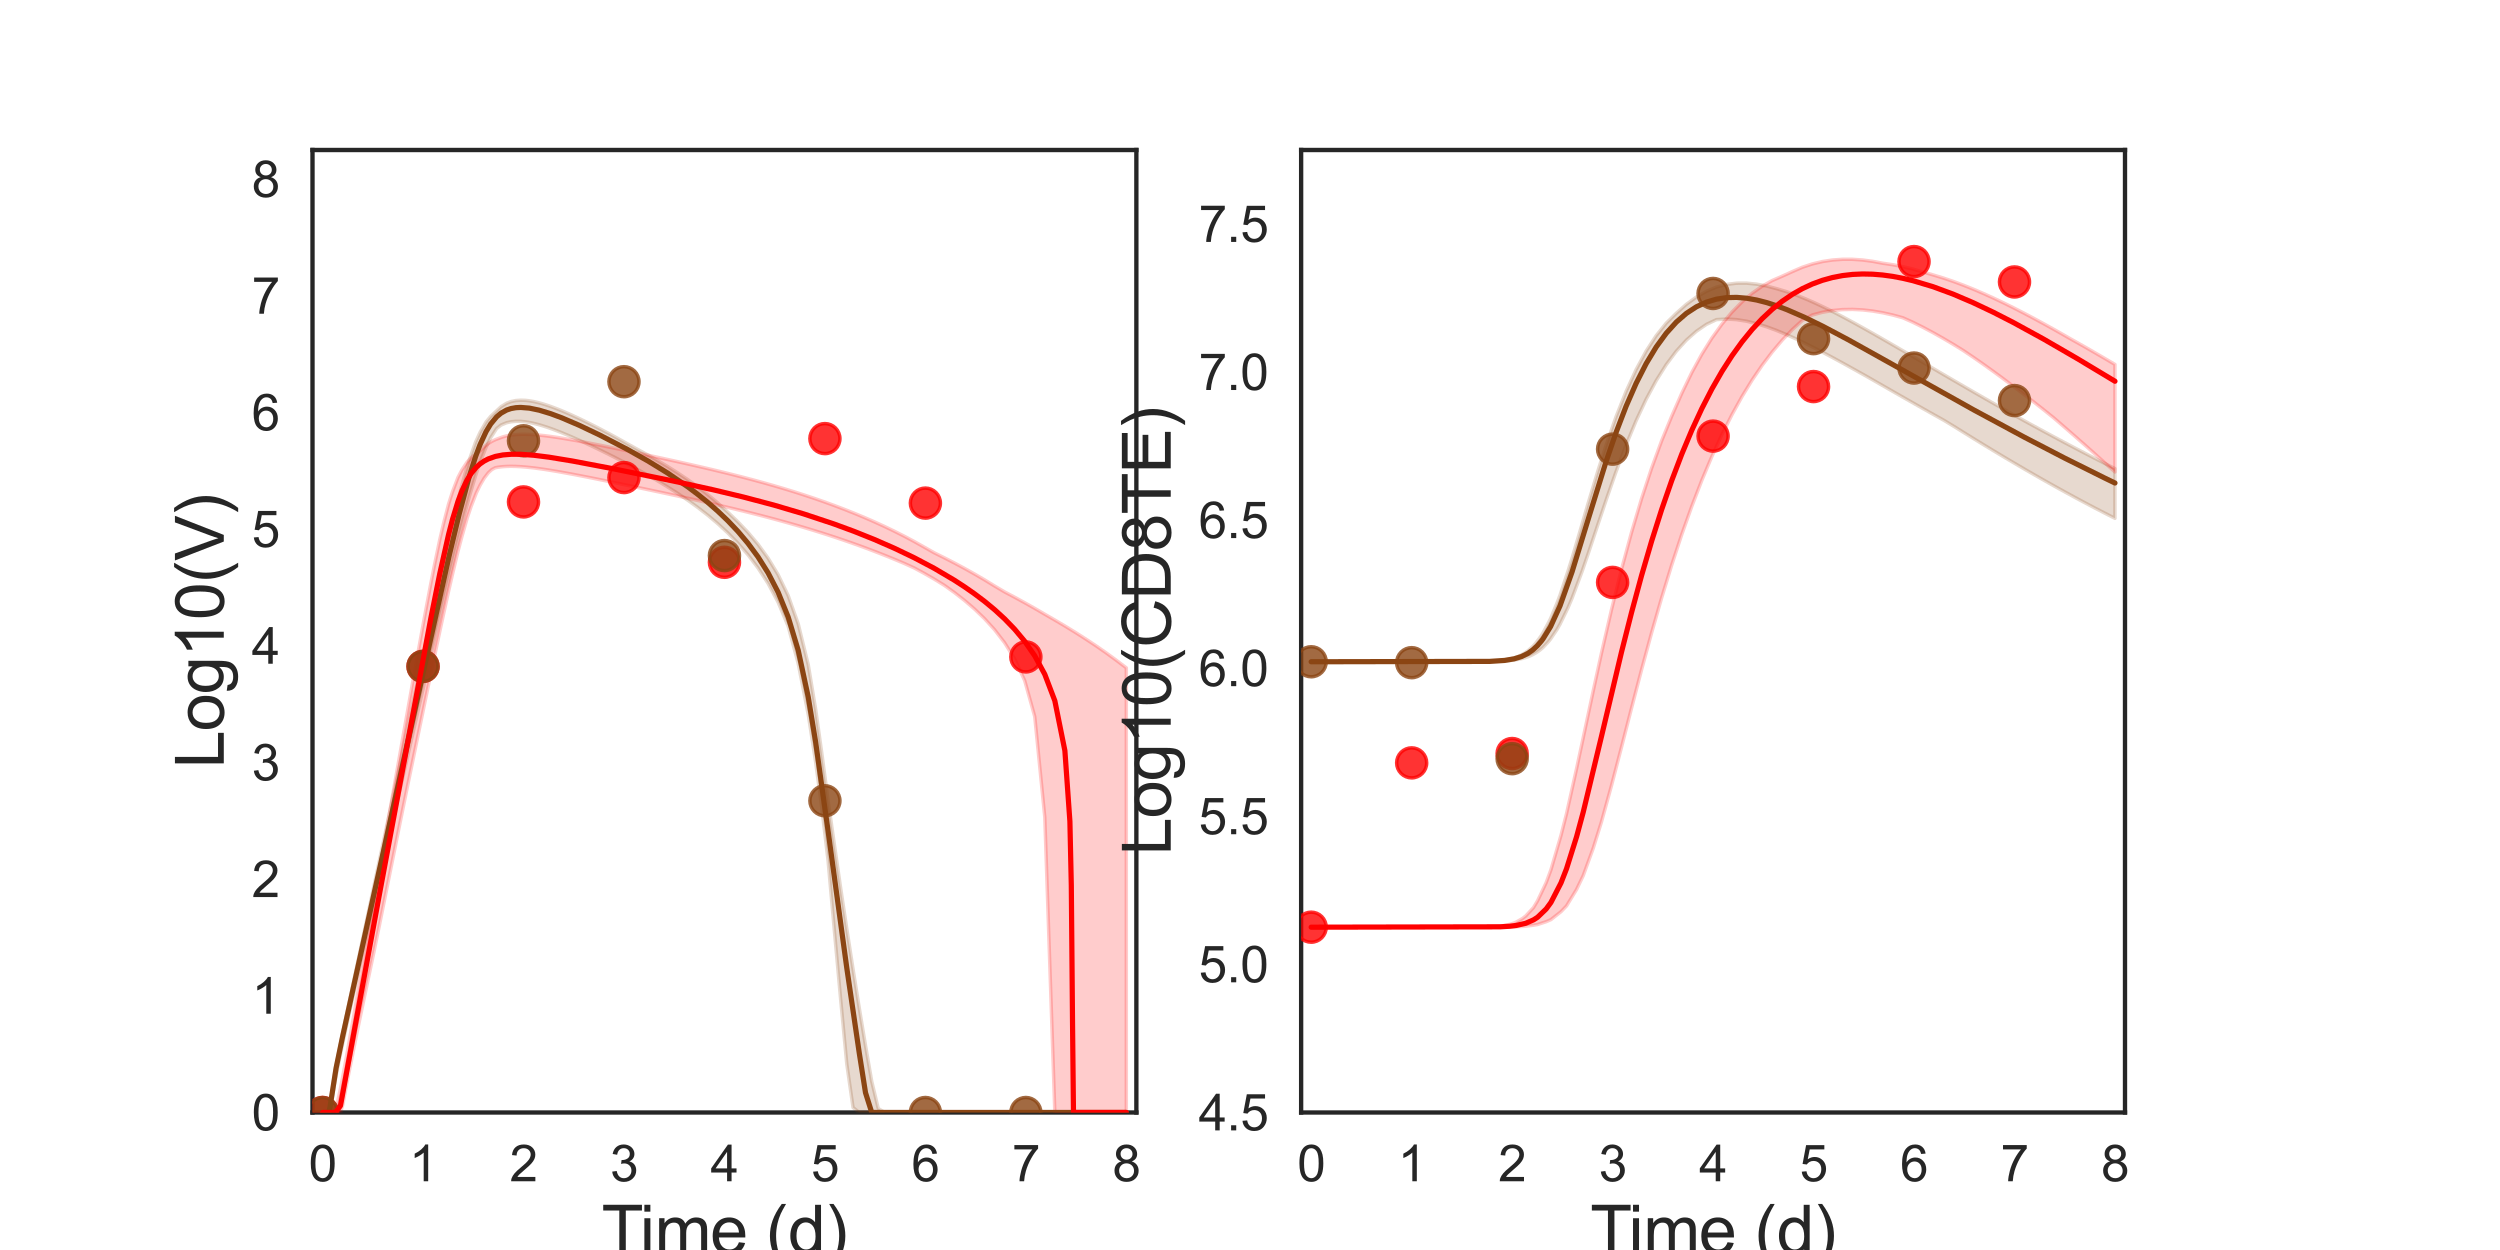 <?xml version="1.0" encoding="utf-8" standalone="no"?>
<!DOCTYPE svg PUBLIC "-//W3C//DTD SVG 1.1//EN"
  "http://www.w3.org/Graphics/SVG/1.1/DTD/svg11.dtd">
<svg xmlns:xlink="http://www.w3.org/1999/xlink" width="720pt" height="360pt" viewBox="0 0 720 360" xmlns="http://www.w3.org/2000/svg" version="1.1">
 <defs>
  <style type="text/css">*{stroke-linejoin: round; stroke-linecap: butt}</style>
 </defs>
 <g id="figure_1">
  <g id="patch_1">
   <path d="M 0 360 
L 720 360 
L 720 0 
L 0 0 
z
" style="fill: #ffffff"/>
  </g>
  <g id="axes_1">
   <g id="patch_2">
    <path d="M 90 320.4 
L 327.273 320.4 
L 327.273 43.2 
L 90 43.2 
z
" style="fill: #ffffff"/>
   </g>
   <g id="matplotlib.axis_1">
    <g id="xtick_1">
     <g id="text_1">
      <!-- 0 -->
      <g style="fill: #262626" transform="translate(88.89 340.207) scale(0.144 -0.144)">
       <defs>
        <path id="ArialMT-30" d="M 266 2259 
Q 266 3072 433 3567 
Q 600 4063 929 4331 
Q 1259 4600 1759 4600 
Q 2128 4600 2406 4451 
Q 2684 4303 2865 4023 
Q 3047 3744 3150 3342 
Q 3253 2941 3253 2259 
Q 3253 1453 3087 958 
Q 2922 463 2592 192 
Q 2263 -78 1759 -78 
Q 1097 -78 719 397 
Q 266 969 266 2259 
z
M 844 2259 
Q 844 1131 1108 757 
Q 1372 384 1759 384 
Q 2147 384 2411 759 
Q 2675 1134 2675 2259 
Q 2675 3391 2411 3762 
Q 2147 4134 1753 4134 
Q 1366 4134 1134 3806 
Q 844 3388 844 2259 
z
" transform="scale(0.016)"/>
       </defs>
       <use xlink:href="#ArialMT-30"/>
      </g>
     </g>
    </g>
    <g id="xtick_2">
     <g id="text_2">
      <!-- 1 -->
      <g style="fill: #262626" transform="translate(117.825 340.207) scale(0.144 -0.144)">
       <defs>
        <path id="ArialMT-31" d="M 2384 0 
L 1822 0 
L 1822 3584 
Q 1619 3391 1289 3197 
Q 959 3003 697 2906 
L 697 3450 
Q 1169 3672 1522 3987 
Q 1875 4303 2022 4600 
L 2384 4600 
L 2384 0 
z
" transform="scale(0.016)"/>
       </defs>
       <use xlink:href="#ArialMT-31"/>
      </g>
     </g>
    </g>
    <g id="xtick_3">
     <g id="text_3">
      <!-- 2 -->
      <g style="fill: #262626" transform="translate(146.761 340.207) scale(0.144 -0.144)">
       <defs>
        <path id="ArialMT-32" d="M 3222 541 
L 3222 0 
L 194 0 
Q 188 203 259 391 
Q 375 700 629 1000 
Q 884 1300 1366 1694 
Q 2113 2306 2375 2664 
Q 2638 3022 2638 3341 
Q 2638 3675 2398 3904 
Q 2159 4134 1775 4134 
Q 1369 4134 1125 3890 
Q 881 3647 878 3216 
L 300 3275 
Q 359 3922 746 4261 
Q 1134 4600 1788 4600 
Q 2447 4600 2831 4234 
Q 3216 3869 3216 3328 
Q 3216 3053 3103 2787 
Q 2991 2522 2730 2228 
Q 2469 1934 1863 1422 
Q 1356 997 1212 845 
Q 1069 694 975 541 
L 3222 541 
z
" transform="scale(0.016)"/>
       </defs>
       <use xlink:href="#ArialMT-32"/>
      </g>
     </g>
    </g>
    <g id="xtick_4">
     <g id="text_4">
      <!-- 3 -->
      <g style="fill: #262626" transform="translate(175.697 340.207) scale(0.144 -0.144)">
       <defs>
        <path id="ArialMT-33" d="M 269 1209 
L 831 1284 
Q 928 806 1161 595 
Q 1394 384 1728 384 
Q 2125 384 2398 659 
Q 2672 934 2672 1341 
Q 2672 1728 2419 1979 
Q 2166 2231 1775 2231 
Q 1616 2231 1378 2169 
L 1441 2663 
Q 1497 2656 1531 2656 
Q 1891 2656 2178 2843 
Q 2466 3031 2466 3422 
Q 2466 3731 2256 3934 
Q 2047 4138 1716 4138 
Q 1388 4138 1169 3931 
Q 950 3725 888 3313 
L 325 3413 
Q 428 3978 793 4289 
Q 1159 4600 1703 4600 
Q 2078 4600 2393 4439 
Q 2709 4278 2876 4000 
Q 3044 3722 3044 3409 
Q 3044 3113 2884 2869 
Q 2725 2625 2413 2481 
Q 2819 2388 3044 2092 
Q 3269 1797 3269 1353 
Q 3269 753 2831 336 
Q 2394 -81 1725 -81 
Q 1122 -81 723 278 
Q 325 638 269 1209 
z
" transform="scale(0.016)"/>
       </defs>
       <use xlink:href="#ArialMT-33"/>
      </g>
     </g>
    </g>
    <g id="xtick_5">
     <g id="text_5">
      <!-- 4 -->
      <g style="fill: #262626" transform="translate(204.632 340.207) scale(0.144 -0.144)">
       <defs>
        <path id="ArialMT-34" d="M 2069 0 
L 2069 1097 
L 81 1097 
L 81 1613 
L 2172 4581 
L 2631 4581 
L 2631 1613 
L 3250 1613 
L 3250 1097 
L 2631 1097 
L 2631 0 
L 2069 0 
z
M 2069 1613 
L 2069 3678 
L 634 1613 
L 2069 1613 
z
" transform="scale(0.016)"/>
       </defs>
       <use xlink:href="#ArialMT-34"/>
      </g>
     </g>
    </g>
    <g id="xtick_6">
     <g id="text_6">
      <!-- 5 -->
      <g style="fill: #262626" transform="translate(233.568 340.207) scale(0.144 -0.144)">
       <defs>
        <path id="ArialMT-35" d="M 266 1200 
L 856 1250 
Q 922 819 1161 601 
Q 1400 384 1738 384 
Q 2144 384 2425 690 
Q 2706 997 2706 1503 
Q 2706 1984 2436 2262 
Q 2166 2541 1728 2541 
Q 1456 2541 1237 2417 
Q 1019 2294 894 2097 
L 366 2166 
L 809 4519 
L 3088 4519 
L 3088 3981 
L 1259 3981 
L 1013 2750 
Q 1425 3038 1878 3038 
Q 2478 3038 2890 2622 
Q 3303 2206 3303 1553 
Q 3303 931 2941 478 
Q 2500 -78 1738 -78 
Q 1113 -78 717 272 
Q 322 622 266 1200 
z
" transform="scale(0.016)"/>
       </defs>
       <use xlink:href="#ArialMT-35"/>
      </g>
     </g>
    </g>
    <g id="xtick_7">
     <g id="text_7">
      <!-- 6 -->
      <g style="fill: #262626" transform="translate(262.504 340.207) scale(0.144 -0.144)">
       <defs>
        <path id="ArialMT-36" d="M 3184 3459 
L 2625 3416 
Q 2550 3747 2413 3897 
Q 2184 4138 1850 4138 
Q 1581 4138 1378 3988 
Q 1113 3794 959 3422 
Q 806 3050 800 2363 
Q 1003 2672 1297 2822 
Q 1591 2972 1913 2972 
Q 2475 2972 2870 2558 
Q 3266 2144 3266 1488 
Q 3266 1056 3080 686 
Q 2894 316 2569 119 
Q 2244 -78 1831 -78 
Q 1128 -78 684 439 
Q 241 956 241 2144 
Q 241 3472 731 4075 
Q 1159 4600 1884 4600 
Q 2425 4600 2770 4297 
Q 3116 3994 3184 3459 
z
M 888 1484 
Q 888 1194 1011 928 
Q 1134 663 1356 523 
Q 1578 384 1822 384 
Q 2178 384 2434 671 
Q 2691 959 2691 1453 
Q 2691 1928 2437 2201 
Q 2184 2475 1800 2475 
Q 1419 2475 1153 2201 
Q 888 1928 888 1484 
z
" transform="scale(0.016)"/>
       </defs>
       <use xlink:href="#ArialMT-36"/>
      </g>
     </g>
    </g>
    <g id="xtick_8">
     <g id="text_8">
      <!-- 7 -->
      <g style="fill: #262626" transform="translate(291.44 340.207) scale(0.144 -0.144)">
       <defs>
        <path id="ArialMT-37" d="M 303 3981 
L 303 4522 
L 3269 4522 
L 3269 4084 
Q 2831 3619 2401 2847 
Q 1972 2075 1738 1259 
Q 1569 684 1522 0 
L 944 0 
Q 953 541 1156 1306 
Q 1359 2072 1739 2783 
Q 2119 3494 2547 3981 
L 303 3981 
z
" transform="scale(0.016)"/>
       </defs>
       <use xlink:href="#ArialMT-37"/>
      </g>
     </g>
    </g>
    <g id="xtick_9">
     <g id="text_9">
      <!-- 8 -->
      <g style="fill: #262626" transform="translate(320.375 340.207) scale(0.144 -0.144)">
       <defs>
        <path id="ArialMT-38" d="M 1131 2484 
Q 781 2613 612 2850 
Q 444 3088 444 3419 
Q 444 3919 803 4259 
Q 1163 4600 1759 4600 
Q 2359 4600 2725 4251 
Q 3091 3903 3091 3403 
Q 3091 3084 2923 2848 
Q 2756 2613 2416 2484 
Q 2838 2347 3058 2040 
Q 3278 1734 3278 1309 
Q 3278 722 2862 322 
Q 2447 -78 1769 -78 
Q 1091 -78 675 323 
Q 259 725 259 1325 
Q 259 1772 486 2073 
Q 713 2375 1131 2484 
z
M 1019 3438 
Q 1019 3113 1228 2906 
Q 1438 2700 1772 2700 
Q 2097 2700 2305 2904 
Q 2513 3109 2513 3406 
Q 2513 3716 2298 3927 
Q 2084 4138 1766 4138 
Q 1444 4138 1231 3931 
Q 1019 3725 1019 3438 
z
M 838 1322 
Q 838 1081 952 856 
Q 1066 631 1291 507 
Q 1516 384 1775 384 
Q 2178 384 2440 643 
Q 2703 903 2703 1303 
Q 2703 1709 2433 1975 
Q 2163 2241 1756 2241 
Q 1359 2241 1098 1978 
Q 838 1716 838 1322 
z
" transform="scale(0.016)"/>
       </defs>
       <use xlink:href="#ArialMT-38"/>
      </g>
     </g>
    </g>
    <g id="text_10">
     <!-- Time (d) -->
     <g style="fill: #262626" transform="translate(173.266 361.046) scale(0.192 -0.192)">
      <defs>
       <path id="ArialMT-54" d="M 1659 0 
L 1659 4041 
L 150 4041 
L 150 4581 
L 3781 4581 
L 3781 4041 
L 2266 4041 
L 2266 0 
L 1659 0 
z
" transform="scale(0.016)"/>
       <path id="ArialMT-69" d="M 425 3934 
L 425 4581 
L 988 4581 
L 988 3934 
L 425 3934 
z
M 425 0 
L 425 3319 
L 988 3319 
L 988 0 
L 425 0 
z
" transform="scale(0.016)"/>
       <path id="ArialMT-6d" d="M 422 0 
L 422 3319 
L 925 3319 
L 925 2853 
Q 1081 3097 1340 3245 
Q 1600 3394 1931 3394 
Q 2300 3394 2536 3241 
Q 2772 3088 2869 2813 
Q 3263 3394 3894 3394 
Q 4388 3394 4653 3120 
Q 4919 2847 4919 2278 
L 4919 0 
L 4359 0 
L 4359 2091 
Q 4359 2428 4304 2576 
Q 4250 2725 4106 2815 
Q 3963 2906 3769 2906 
Q 3419 2906 3187 2673 
Q 2956 2441 2956 1928 
L 2956 0 
L 2394 0 
L 2394 2156 
Q 2394 2531 2256 2718 
Q 2119 2906 1806 2906 
Q 1569 2906 1367 2781 
Q 1166 2656 1075 2415 
Q 984 2175 984 1722 
L 984 0 
L 422 0 
z
" transform="scale(0.016)"/>
       <path id="ArialMT-65" d="M 2694 1069 
L 3275 997 
Q 3138 488 2766 206 
Q 2394 -75 1816 -75 
Q 1088 -75 661 373 
Q 234 822 234 1631 
Q 234 2469 665 2931 
Q 1097 3394 1784 3394 
Q 2450 3394 2872 2941 
Q 3294 2488 3294 1666 
Q 3294 1616 3291 1516 
L 816 1516 
Q 847 969 1125 678 
Q 1403 388 1819 388 
Q 2128 388 2347 550 
Q 2566 713 2694 1069 
z
M 847 1978 
L 2700 1978 
Q 2663 2397 2488 2606 
Q 2219 2931 1791 2931 
Q 1403 2931 1139 2672 
Q 875 2413 847 1978 
z
" transform="scale(0.016)"/>
       <path id="ArialMT-20" transform="scale(0.016)"/>
       <path id="ArialMT-28" d="M 1497 -1347 
Q 1031 -759 709 28 
Q 388 816 388 1659 
Q 388 2403 628 3084 
Q 909 3875 1497 4659 
L 1900 4659 
Q 1522 4009 1400 3731 
Q 1209 3300 1100 2831 
Q 966 2247 966 1656 
Q 966 153 1900 -1347 
L 1497 -1347 
z
" transform="scale(0.016)"/>
       <path id="ArialMT-64" d="M 2575 0 
L 2575 419 
Q 2259 -75 1647 -75 
Q 1250 -75 917 144 
Q 584 363 401 755 
Q 219 1147 219 1656 
Q 219 2153 384 2558 
Q 550 2963 881 3178 
Q 1213 3394 1622 3394 
Q 1922 3394 2156 3267 
Q 2391 3141 2538 2938 
L 2538 4581 
L 3097 4581 
L 3097 0 
L 2575 0 
z
M 797 1656 
Q 797 1019 1065 703 
Q 1334 388 1700 388 
Q 2069 388 2326 689 
Q 2584 991 2584 1609 
Q 2584 2291 2321 2609 
Q 2059 2928 1675 2928 
Q 1300 2928 1048 2622 
Q 797 2316 797 1656 
z
" transform="scale(0.016)"/>
       <path id="ArialMT-29" d="M 791 -1347 
L 388 -1347 
Q 1322 153 1322 1656 
Q 1322 2244 1188 2822 
Q 1081 3291 891 3722 
Q 769 4003 388 4659 
L 791 4659 
Q 1378 3875 1659 3084 
Q 1900 2403 1900 1659 
Q 1900 816 1576 28 
Q 1253 -759 791 -1347 
z
" transform="scale(0.016)"/>
      </defs>
      <use xlink:href="#ArialMT-54"/>
      <use xlink:href="#ArialMT-69" x="57.334"/>
      <use xlink:href="#ArialMT-6d" x="79.551"/>
      <use xlink:href="#ArialMT-65" x="162.852"/>
      <use xlink:href="#ArialMT-20" x="218.467"/>
      <use xlink:href="#ArialMT-28" x="246.25"/>
      <use xlink:href="#ArialMT-64" x="279.551"/>
      <use xlink:href="#ArialMT-29" x="335.166"/>
     </g>
    </g>
   </g>
   <g id="matplotlib.axis_2">
    <g id="ytick_1">
     <g id="text_11">
      <!-- 0 -->
      <g style="fill: #262626" transform="translate(72.492 325.554) scale(0.144 -0.144)">
       <use xlink:href="#ArialMT-30"/>
      </g>
     </g>
    </g>
    <g id="ytick_2">
     <g id="text_12">
      <!-- 1 -->
      <g style="fill: #262626" transform="translate(72.492 291.954) scale(0.144 -0.144)">
       <use xlink:href="#ArialMT-31"/>
      </g>
     </g>
    </g>
    <g id="ytick_3">
     <g id="text_13">
      <!-- 2 -->
      <g style="fill: #262626" transform="translate(72.492 258.354) scale(0.144 -0.144)">
       <use xlink:href="#ArialMT-32"/>
      </g>
     </g>
    </g>
    <g id="ytick_4">
     <g id="text_14">
      <!-- 3 -->
      <g style="fill: #262626" transform="translate(72.492 224.754) scale(0.144 -0.144)">
       <use xlink:href="#ArialMT-33"/>
      </g>
     </g>
    </g>
    <g id="ytick_5">
     <g id="text_15">
      <!-- 4 -->
      <g style="fill: #262626" transform="translate(72.492 191.154) scale(0.144 -0.144)">
       <use xlink:href="#ArialMT-34"/>
      </g>
     </g>
    </g>
    <g id="ytick_6">
     <g id="text_16">
      <!-- 5 -->
      <g style="fill: #262626" transform="translate(72.492 157.554) scale(0.144 -0.144)">
       <use xlink:href="#ArialMT-35"/>
      </g>
     </g>
    </g>
    <g id="ytick_7">
     <g id="text_17">
      <!-- 6 -->
      <g style="fill: #262626" transform="translate(72.492 123.954) scale(0.144 -0.144)">
       <use xlink:href="#ArialMT-36"/>
      </g>
     </g>
    </g>
    <g id="ytick_8">
     <g id="text_18">
      <!-- 7 -->
      <g style="fill: #262626" transform="translate(72.492 90.354) scale(0.144 -0.144)">
       <use xlink:href="#ArialMT-37"/>
      </g>
     </g>
    </g>
    <g id="ytick_9">
     <g id="text_19">
      <!-- 8 -->
      <g style="fill: #262626" transform="translate(72.492 56.754) scale(0.144 -0.144)">
       <use xlink:href="#ArialMT-38"/>
      </g>
     </g>
    </g>
    <g id="text_20">
     <!-- Log10(V) -->
     <g style="fill: #262626" transform="translate(64.451 221.289) rotate(-90) scale(0.192 -0.192)">
      <defs>
       <path id="ArialMT-4c" d="M 469 0 
L 469 4581 
L 1075 4581 
L 1075 541 
L 3331 541 
L 3331 0 
L 469 0 
z
" transform="scale(0.016)"/>
       <path id="ArialMT-6f" d="M 213 1659 
Q 213 2581 725 3025 
Q 1153 3394 1769 3394 
Q 2453 3394 2887 2945 
Q 3322 2497 3322 1706 
Q 3322 1066 3130 698 
Q 2938 331 2570 128 
Q 2203 -75 1769 -75 
Q 1072 -75 642 372 
Q 213 819 213 1659 
z
M 791 1659 
Q 791 1022 1069 705 
Q 1347 388 1769 388 
Q 2188 388 2466 706 
Q 2744 1025 2744 1678 
Q 2744 2294 2464 2611 
Q 2184 2928 1769 2928 
Q 1347 2928 1069 2612 
Q 791 2297 791 1659 
z
" transform="scale(0.016)"/>
       <path id="ArialMT-67" d="M 319 -275 
L 866 -356 
Q 900 -609 1056 -725 
Q 1266 -881 1628 -881 
Q 2019 -881 2231 -725 
Q 2444 -569 2519 -288 
Q 2563 -116 2559 434 
Q 2191 0 1641 0 
Q 956 0 581 494 
Q 206 988 206 1678 
Q 206 2153 378 2554 
Q 550 2956 876 3175 
Q 1203 3394 1644 3394 
Q 2231 3394 2613 2919 
L 2613 3319 
L 3131 3319 
L 3131 450 
Q 3131 -325 2973 -648 
Q 2816 -972 2473 -1159 
Q 2131 -1347 1631 -1347 
Q 1038 -1347 672 -1080 
Q 306 -813 319 -275 
z
M 784 1719 
Q 784 1066 1043 766 
Q 1303 466 1694 466 
Q 2081 466 2343 764 
Q 2606 1063 2606 1700 
Q 2606 2309 2336 2618 
Q 2066 2928 1684 2928 
Q 1309 2928 1046 2623 
Q 784 2319 784 1719 
z
" transform="scale(0.016)"/>
       <path id="ArialMT-56" d="M 1803 0 
L 28 4581 
L 684 4581 
L 1875 1253 
Q 2019 853 2116 503 
Q 2222 878 2363 1253 
L 3600 4581 
L 4219 4581 
L 2425 0 
L 1803 0 
z
" transform="scale(0.016)"/>
      </defs>
      <use xlink:href="#ArialMT-4c"/>
      <use xlink:href="#ArialMT-6f" x="55.615"/>
      <use xlink:href="#ArialMT-67" x="111.23"/>
      <use xlink:href="#ArialMT-31" x="166.846"/>
      <use xlink:href="#ArialMT-30" x="222.461"/>
      <use xlink:href="#ArialMT-28" x="278.076"/>
      <use xlink:href="#ArialMT-56" x="311.377"/>
      <use xlink:href="#ArialMT-29" x="378.076"/>
     </g>
    </g>
   </g>
   <g id="patch_3">
    <path d="M 90 320.4 
L 90 43.2 
" style="fill: none; stroke: #262626; stroke-width: 1.25; stroke-linejoin: miter; stroke-linecap: square"/>
   </g>
   <g id="patch_4">
    <path d="M 327.273 320.4 
L 327.273 43.2 
" style="fill: none; stroke: #262626; stroke-width: 1.25; stroke-linejoin: miter; stroke-linecap: square"/>
   </g>
   <g id="patch_5">
    <path d="M 90 320.4 
L 327.273 320.4 
" style="fill: none; stroke: #262626; stroke-width: 1.25; stroke-linejoin: miter; stroke-linecap: square"/>
   </g>
   <g id="patch_6">
    <path d="M 90 43.2 
L 327.273 43.2 
" style="fill: none; stroke: #262626; stroke-width: 1.25; stroke-linejoin: miter; stroke-linecap: square"/>
   </g>
   <g id="PolyCollection_1">
    <defs>
     <path id="m605e50deb3" d="M 92.894 -39.6 
L 92.894 -39.6 
L 92.894 -39.6 
L 92.897 -39.6 
L 92.924 -39.6 
L 93.099 -39.6 
L 93.199 -39.6 
L 93.61 -39.6 
L 93.823 -39.6 
L 94.649 -39.6 
L 95.01 -39.668 
L 96.316 -47.62 
L 96.794 -50.182 
L 98.044 -56.403 
L 98.652 -59.276 
L 100.03 -65.602 
L 100.751 -68.856 
L 102.178 -75.306 
L 103 -78.999 
L 104.473 -85.533 
L 105.379 -89.488 
L 106.879 -96.07 
L 107.853 -100.325 
L 109.371 -106.986 
L 110.4 -111.479 
L 111.926 -118.174 
L 112.995 -122.848 
L 114.681 -130.253 
L 115.74 -134.885 
L 117.232 -141.419 
L 118.341 -146.268 
L 119.983 -153.463 
L 121.096 -158.321 
L 122.629 -165.015 
L 123.777 -170.012 
L 125.443 -177.249 
L 126.589 -182.195 
L 128.16 -188.929 
L 129.343 -193.943 
L 131.059 -201.076 
L 132.256 -205.935 
L 133.923 -212.4 
L 135.165 -216.981 
L 136.977 -223.017 
L 138.221 -226.772 
L 139.988 -231.181 
L 141.295 -233.914 
L 143.02 -236.573 
L 144.308 -237.594 
L 145.908 -238.25 
L 147.195 -238.535 
L 148.58 -238.662 
L 149.964 -238.648 
L 151.349 -238.514 
L 152.445 -238.334 
L 153.47 -238.124 
L 154.38 -237.9 
L 155.289 -237.661 
L 156.003 -237.454 
L 156.733 -237.222 
L 157.366 -237.021 
L 158.025 -236.797 
L 158.578 -236.603 
L 159.169 -236.387 
L 159.66 -236.206 
L 161.183 -235.621 
L 161.843 -235.354 
L 163.708 -234.581 
L 164.55 -234.217 
L 166.884 -233.183 
L 168.026 -232.659 
L 170.919 -231.299 
L 172.661 -230.455 
L 175.555 -229.021 
L 177.8 -227.882 
L 180.693 -226.372 
L 183.587 -224.814 
L 186.48 -223.2 
L 189.374 -221.521 
L 192.268 -219.764 
L 195.161 -217.913 
L 198.055 -215.952 
L 200.948 -213.859 
L 203.842 -211.608 
L 206.735 -209.168 
L 209.629 -206.497 
L 212.523 -203.54 
L 215.416 -200.219 
L 218.31 -196.419 
L 221.203 -191.961 
L 224.097 -186.552 
L 226.99 -179.63 
L 229.884 -168.877 
L 232.778 -154.156 
L 234.906 -140.509 
L 236.701 -127.083 
L 238.496 -112.009 
L 240.291 -92.04 
L 242.086 -72.37 
L 243.881 -53.511 
L 245.676 -41.029 
L 247.471 -39.6 
L 249.266 -39.6 
L 251.061 -39.6 
L 252.934 -39.6 
L 254.808 -39.6 
L 256.812 -39.6 
L 258.947 -39.6 
L 261.331 -39.6 
L 263.761 -39.6 
L 266.552 -39.6 
L 269.366 -39.6 
L 272.259 -39.6 
L 275.153 -39.6 
L 278.046 -39.6 
L 280.94 -39.6 
L 283.833 -39.6 
L 286.727 -39.6 
L 289.621 -39.6 
L 292.514 -39.6 
L 295.408 -39.6 
L 298.301 -39.6 
L 301.195 -39.6 
L 304.088 -39.6 
L 306.982 -39.6 
L 309.875 -39.6 
L 312.769 -39.6 
L 315.663 -39.6 
L 318.556 -39.6 
L 321.45 -39.6 
L 324.343 -39.6 
L 324.379 -39.6 
L 324.379 -39.6 
L 324.379 -39.6 
L 324.343 -39.6 
L 321.45 -39.6 
L 318.556 -39.6 
L 315.663 -39.6 
L 312.769 -39.6 
L 309.875 -39.6 
L 306.982 -39.6 
L 304.088 -39.6 
L 301.195 -39.6 
L 298.301 -39.6 
L 295.408 -39.6 
L 292.514 -39.6 
L 289.621 -39.6 
L 286.727 -39.6 
L 283.833 -39.6 
L 280.94 -39.6 
L 278.046 -39.6 
L 275.153 -39.6 
L 272.259 -39.6 
L 269.366 -39.6 
L 266.552 -39.6 
L 263.761 -39.6 
L 261.331 -39.6 
L 258.947 -39.6 
L 256.812 -39.6 
L 254.808 -39.6 
L 252.934 -40.759 
L 251.061 -48.566 
L 249.266 -58.883 
L 247.471 -69.677 
L 245.676 -80.893 
L 243.881 -92.484 
L 242.086 -104.39 
L 240.291 -116.81 
L 238.496 -129.388 
L 236.701 -142.922 
L 234.906 -155.734 
L 232.778 -168.548 
L 229.884 -180.335 
L 226.99 -188.485 
L 224.097 -194.495 
L 221.203 -199.268 
L 218.31 -203.249 
L 215.416 -206.682 
L 212.523 -209.712 
L 209.629 -212.477 
L 206.735 -215.137 
L 203.842 -217.566 
L 200.948 -219.803 
L 198.055 -221.881 
L 195.161 -223.823 
L 192.268 -225.65 
L 189.374 -227.378 
L 186.48 -229.023 
L 183.587 -230.598 
L 180.693 -232.194 
L 177.8 -233.814 
L 175.555 -235.038 
L 172.661 -236.563 
L 170.919 -237.454 
L 168.026 -238.887 
L 166.884 -239.433 
L 164.55 -240.513 
L 163.708 -240.888 
L 161.843 -241.687 
L 161.183 -241.957 
L 159.66 -242.551 
L 159.169 -242.737 
L 158.578 -242.951 
L 158.025 -243.139 
L 157.366 -243.361 
L 156.733 -243.565 
L 156.003 -243.783 
L 155.289 -243.981 
L 154.38 -244.206 
L 153.47 -244.401 
L 152.445 -244.572 
L 151.349 -244.702 
L 149.964 -244.747 
L 148.58 -244.648 
L 147.195 -244.36 
L 145.908 -243.864 
L 144.308 -242.885 
L 143.02 -241.686 
L 141.295 -240.067 
L 139.988 -238.481 
L 138.221 -235.4 
L 136.977 -232.685 
L 135.165 -227.592 
L 133.923 -223.579 
L 132.256 -217.408 
L 131.059 -212.656 
L 129.343 -205.379 
L 128.16 -200.199 
L 126.589 -193.124 
L 125.443 -187.904 
L 123.777 -180.208 
L 122.629 -174.881 
L 121.096 -167.728 
L 119.983 -162.534 
L 118.341 -154.833 
L 117.232 -149.638 
L 115.74 -142.638 
L 114.681 -137.678 
L 112.995 -129.742 
L 111.926 -124.732 
L 110.4 -117.556 
L 109.371 -112.74 
L 107.853 -105.602 
L 106.879 -101.04 
L 105.379 -93.986 
L 104.473 -89.747 
L 103 -82.82 
L 102.178 -78.975 
L 100.751 -72.258 
L 100.03 -68.874 
L 98.652 -62.318 
L 98.044 -59.389 
L 96.794 -53.146 
L 96.316 -50.55 
L 95.01 -41.69 
L 94.649 -39.636 
L 93.823 -39.6 
L 93.61 -39.6 
L 93.199 -39.6 
L 93.099 -39.6 
L 92.924 -39.6 
L 92.897 -39.6 
L 92.894 -39.6 
L 92.894 -39.6 
z
" style="stroke: #8b4513; stroke-opacity: 0.2"/>
    </defs>
    <g clip-path="url(#p31924c3996)">
     <use xlink:href="#m605e50deb3" x="0" y="360" style="fill: #8b4513; fill-opacity: 0.2; stroke: #8b4513; stroke-opacity: 0.2"/>
    </g>
   </g>
   <g id="PolyCollection_2">
    <defs>
     <path id="md95e26a1bb" d="M 92.894 -39.6 
L 92.894 -39.6 
L 92.894 -39.6 
L 92.897 -39.6 
L 92.928 -39.6 
L 93.042 -39.6 
L 93.136 -39.6 
L 93.476 -39.6 
L 93.741 -39.6 
L 94.415 -39.6 
L 94.872 -39.6 
L 95.96 -39.6 
L 96.566 -39.6 
L 98.052 -39.6 
L 98.737 -41.874 
L 100.037 -48.772 
L 100.827 -52.712 
L 102.232 -59.679 
L 103.093 -63.929 
L 104.49 -70.635 
L 105.411 -75.013 
L 106.827 -81.736 
L 107.793 -86.321 
L 109.211 -93.235 
L 110.212 -98.206 
L 111.772 -105.937 
L 112.76 -110.854 
L 114.127 -117.633 
L 115.155 -122.736 
L 116.647 -130.079 
L 117.671 -135.053 
L 119.058 -141.757 
L 120.107 -146.839 
L 121.604 -154.054 
L 122.646 -159.081 
L 124.058 -165.838 
L 125.129 -170.935 
L 126.662 -178.154 
L 127.74 -183.139 
L 129.208 -189.798 
L 130.316 -194.614 
L 131.897 -201.194 
L 133.005 -205.39 
L 134.525 -210.711 
L 135.668 -214.124 
L 137.189 -218.039 
L 138.241 -220.213 
L 139.427 -222.247 
L 140.613 -223.812 
L 141.633 -224.756 
L 142.667 -225.302 
L 143.45 -225.438 
L 144.199 -225.536 
L 144.829 -225.597 
L 145.412 -225.64 
L 145.925 -225.667 
L 146.438 -225.684 
L 146.865 -225.692 
L 147.262 -225.692 
L 147.66 -225.687 
L 147.982 -225.683 
L 148.351 -225.676 
L 149.569 -225.618 
L 150.053 -225.592 
L 151.301 -225.49 
L 151.943 -225.428 
L 153.706 -225.24 
L 154.678 -225.112 
L 156.916 -224.798 
L 158.085 -224.612 
L 160.567 -224.201 
L 161.944 -223.955 
L 164.837 -223.425 
L 166.43 -223.119 
L 169.324 -222.555 
L 171.235 -222.172 
L 174.129 -221.587 
L 176.474 -221.106 
L 179.367 -220.507 
L 182.261 -219.903 
L 185.154 -219.295 
L 188.048 -218.682 
L 190.941 -218.063 
L 193.835 -217.439 
L 196.729 -216.809 
L 199.622 -216.17 
L 202.516 -215.522 
L 205.409 -214.862 
L 208.303 -214.19 
L 211.196 -213.502 
L 214.09 -212.798 
L 216.984 -212.075 
L 219.877 -211.332 
L 222.771 -210.565 
L 225.664 -209.774 
L 228.558 -208.957 
L 231.451 -208.111 
L 234.345 -207.235 
L 237.239 -206.328 
L 240.132 -205.388 
L 243.026 -204.413 
L 245.919 -203.401 
L 248.813 -202.353 
L 251.706 -201.265 
L 254.6 -200.136 
L 257.494 -198.964 
L 260.387 -197.749 
L 263.281 -196.436 
L 266.174 -194.868 
L 269.068 -193.207 
L 271.961 -191.428 
L 274.855 -189.356 
L 277.749 -187.098 
L 280.642 -184.61 
L 283.536 -181.826 
L 286.429 -178.643 
L 289.323 -174.891 
L 292.216 -170.251 
L 295.11 -163.999 
L 298.004 -153.642 
L 300.897 -124.673 
L 303.791 -39.6 
L 306.684 -39.6 
L 308.131 -39.6 
L 308.42 -39.6 
L 308.536 -39.6 
L 308.672 -39.6 
L 308.721 -39.6 
L 308.822 -39.6 
L 308.888 -39.6 
L 309.005 -39.6 
L 309.093 -39.6 
L 309.122 -39.6 
L 309.161 -39.6 
L 309.238 -39.6 
L 309.325 -39.6 
L 309.473 -39.6 
L 309.623 -39.6 
L 309.917 -39.6 
L 310.301 -39.6 
L 311.647 -39.6 
L 313.516 -39.6 
L 315.724 -39.6 
L 318.513 -39.6 
L 321.302 -39.6 
L 324.195 -39.6 
L 324.379 -39.6 
L 324.379 -167.655 
L 324.379 -167.655 
L 324.195 -167.795 
L 321.302 -169.992 
L 318.513 -172.024 
L 315.724 -173.96 
L 313.516 -175.429 
L 311.647 -176.642 
L 310.301 -177.497 
L 309.917 -177.741 
L 309.623 -177.927 
L 309.473 -178.019 
L 309.325 -178.11 
L 309.238 -178.163 
L 309.161 -178.21 
L 309.122 -178.234 
L 309.093 -178.251 
L 309.005 -178.305 
L 308.888 -178.376 
L 308.822 -178.417 
L 308.721 -178.479 
L 308.672 -178.509 
L 308.536 -178.592 
L 308.42 -178.663 
L 308.131 -178.839 
L 306.684 -179.723 
L 303.791 -181.432 
L 300.897 -183.106 
L 298.004 -184.793 
L 295.11 -186.424 
L 292.216 -188.003 
L 289.323 -189.534 
L 286.429 -191.243 
L 283.536 -193.017 
L 280.642 -194.707 
L 277.749 -196.324 
L 274.855 -197.873 
L 271.961 -199.362 
L 269.068 -200.794 
L 266.174 -202.43 
L 263.281 -204.059 
L 260.387 -205.598 
L 257.494 -207.058 
L 254.6 -208.446 
L 251.706 -209.766 
L 248.813 -211.025 
L 245.919 -212.227 
L 243.026 -213.375 
L 240.132 -214.473 
L 237.239 -215.523 
L 234.345 -216.529 
L 231.451 -217.492 
L 228.558 -218.416 
L 225.664 -219.303 
L 222.771 -220.156 
L 219.877 -220.976 
L 216.984 -221.767 
L 214.09 -222.53 
L 211.196 -223.27 
L 208.303 -223.987 
L 205.409 -224.685 
L 202.516 -225.366 
L 199.622 -226.033 
L 196.729 -226.687 
L 193.835 -227.331 
L 190.941 -227.965 
L 188.048 -228.592 
L 185.154 -229.212 
L 182.261 -229.826 
L 179.367 -230.433 
L 176.474 -231.032 
L 174.129 -231.511 
L 171.235 -232.09 
L 169.324 -232.465 
L 166.43 -233.011 
L 164.837 -233.303 
L 161.944 -233.796 
L 160.567 -234.017 
L 158.085 -234.371 
L 156.916 -234.52 
L 154.678 -234.752 
L 153.706 -234.824 
L 151.943 -234.913 
L 151.301 -234.93 
L 150.053 -234.925 
L 149.569 -234.908 
L 148.351 -234.829 
L 147.982 -234.795 
L 147.66 -234.756 
L 147.262 -234.702 
L 146.865 -234.647 
L 146.438 -234.567 
L 145.925 -234.469 
L 145.412 -234.336 
L 144.829 -234.185 
L 144.199 -233.962 
L 143.45 -233.681 
L 142.667 -233.374 
L 141.633 -232.881 
L 140.613 -232.244 
L 139.427 -231.304 
L 138.241 -230.114 
L 137.189 -229.343 
L 135.668 -228.129 
L 134.525 -226.924 
L 133.005 -224.615 
L 131.897 -222.507 
L 130.316 -218.355 
L 129.208 -214.899 
L 127.74 -209.232 
L 126.662 -204.617 
L 125.129 -197.293 
L 124.058 -191.865 
L 122.646 -184.394 
L 121.604 -178.759 
L 120.107 -170.498 
L 119.058 -164.655 
L 117.671 -156.883 
L 116.647 -151.13 
L 115.155 -142.705 
L 114.127 -136.896 
L 112.76 -129.169 
L 111.772 -123.589 
L 110.212 -114.739 
L 109.211 -109.075 
L 107.793 -101.043 
L 106.827 -95.582 
L 105.411 -87.558 
L 104.49 -82.353 
L 103.093 -74.434 
L 102.232 -69.575 
L 100.827 -61.607 
L 100.037 -57.137 
L 98.737 -50.105 
L 98.052 -46.518 
L 96.566 -39.697 
L 95.96 -39.6 
L 94.872 -39.6 
L 94.415 -39.6 
L 93.741 -39.6 
L 93.476 -39.6 
L 93.136 -39.6 
L 93.042 -39.6 
L 92.928 -39.6 
L 92.897 -39.6 
L 92.894 -39.6 
L 92.894 -39.6 
z
" style="stroke: #ff0000; stroke-opacity: 0.2"/>
    </defs>
    <g clip-path="url(#p31924c3996)">
     <use xlink:href="#md95e26a1bb" x="0" y="360" style="fill: #ff0000; fill-opacity: 0.2; stroke: #ff0000; stroke-opacity: 0.2"/>
    </g>
   </g>
   <g id="PathCollection_1">
    <defs>
     <path id="mffd391c005" d="M 0 4.33 
C 1.148 4.33 2.25 3.874 3.062 3.062 
C 3.874 2.25 4.33 1.148 4.33 0 
C 4.33 -1.148 3.874 -2.25 3.062 -3.062 
C 2.25 -3.874 1.148 -4.33 0 -4.33 
C -1.148 -4.33 -2.25 -3.874 -3.062 -3.062 
C -3.874 -2.25 -4.33 -1.148 -4.33 0 
C -4.33 1.148 -3.874 2.25 -3.062 3.062 
C -2.25 3.874 -1.148 4.33 0 4.33 
z
" style="stroke: #ff0000; stroke-opacity: 0.8"/>
    </defs>
    <g clip-path="url(#p31924c3996)">
     <use xlink:href="#mffd391c005" x="92.894" y="320.4" style="fill: #ff0000; fill-opacity: 0.8; stroke: #ff0000; stroke-opacity: 0.8"/>
     <use xlink:href="#mffd391c005" x="121.829" y="191.916" style="fill: #ff0000; fill-opacity: 0.8; stroke: #ff0000; stroke-opacity: 0.8"/>
     <use xlink:href="#mffd391c005" x="150.765" y="144.554" style="fill: #ff0000; fill-opacity: 0.8; stroke: #ff0000; stroke-opacity: 0.8"/>
     <use xlink:href="#mffd391c005" x="179.701" y="137.537" style="fill: #ff0000; fill-opacity: 0.8; stroke: #ff0000; stroke-opacity: 0.8"/>
     <use xlink:href="#mffd391c005" x="208.636" y="161.939" style="fill: #ff0000; fill-opacity: 0.8; stroke: #ff0000; stroke-opacity: 0.8"/>
     <use xlink:href="#mffd391c005" x="237.572" y="126.316" style="fill: #ff0000; fill-opacity: 0.8; stroke: #ff0000; stroke-opacity: 0.8"/>
     <use xlink:href="#mffd391c005" x="266.508" y="144.892" style="fill: #ff0000; fill-opacity: 0.8; stroke: #ff0000; stroke-opacity: 0.8"/>
     <use xlink:href="#mffd391c005" x="295.443" y="189.192" style="fill: #ff0000; fill-opacity: 0.8; stroke: #ff0000; stroke-opacity: 0.8"/>
    </g>
   </g>
   <g id="PathCollection_2">
    <defs>
     <path id="m42a00fa065" d="M 0 4.33 
C 1.148 4.33 2.25 3.874 3.062 3.062 
C 3.874 2.25 4.33 1.148 4.33 0 
C 4.33 -1.148 3.874 -2.25 3.062 -3.062 
C 2.25 -3.874 1.148 -4.33 0 -4.33 
C -1.148 -4.33 -2.25 -3.874 -3.062 -3.062 
C -3.874 -2.25 -4.33 -1.148 -4.33 0 
C -4.33 1.148 -3.874 2.25 -3.062 3.062 
C -2.25 3.874 -1.148 4.33 0 4.33 
z
" style="stroke: #8b4513; stroke-opacity: 0.8"/>
    </defs>
    <g clip-path="url(#p31924c3996)">
     <use xlink:href="#m42a00fa065" x="92.894" y="320.4" style="fill: #8b4513; fill-opacity: 0.8; stroke: #8b4513; stroke-opacity: 0.8"/>
     <use xlink:href="#m42a00fa065" x="121.829" y="191.916" style="fill: #8b4513; fill-opacity: 0.8; stroke: #8b4513; stroke-opacity: 0.8"/>
     <use xlink:href="#m42a00fa065" x="150.765" y="126.942" style="fill: #8b4513; fill-opacity: 0.8; stroke: #8b4513; stroke-opacity: 0.8"/>
     <use xlink:href="#m42a00fa065" x="179.701" y="109.928" style="fill: #8b4513; fill-opacity: 0.8; stroke: #8b4513; stroke-opacity: 0.8"/>
     <use xlink:href="#m42a00fa065" x="208.636" y="160.005" style="fill: #8b4513; fill-opacity: 0.8; stroke: #8b4513; stroke-opacity: 0.8"/>
     <use xlink:href="#m42a00fa065" x="237.572" y="230.618" style="fill: #8b4513; fill-opacity: 0.8; stroke: #8b4513; stroke-opacity: 0.8"/>
     <use xlink:href="#m42a00fa065" x="266.508" y="320.4" style="fill: #8b4513; fill-opacity: 0.8; stroke: #8b4513; stroke-opacity: 0.8"/>
     <use xlink:href="#m42a00fa065" x="295.443" y="320.4" style="fill: #8b4513; fill-opacity: 0.8; stroke: #8b4513; stroke-opacity: 0.8"/>
    </g>
   </g>
   <g id="line2d_1">
    <path d="M 92.894 320.4 
L 94.649 320.4 
L 95.01 319.05 
L 96.794 307.608 
L 98.652 298.606 
L 106.879 261.202 
L 129.343 160.116 
L 132.256 147.987 
L 135.165 137.154 
L 136.977 131.454 
L 138.221 128.125 
L 139.988 124.304 
L 141.295 122.136 
L 143.02 120.051 
L 144.308 118.976 
L 145.908 118.089 
L 147.195 117.659 
L 148.58 117.412 
L 149.964 117.341 
L 152.445 117.539 
L 155.289 118.13 
L 158.578 119.133 
L 161.843 120.353 
L 166.884 122.517 
L 172.661 125.266 
L 180.693 129.428 
L 186.48 132.687 
L 192.268 136.237 
L 198.055 140.189 
L 200.948 142.361 
L 203.842 144.695 
L 206.735 147.223 
L 209.629 149.987 
L 212.523 153.042 
L 215.416 156.469 
L 218.31 160.387 
L 221.203 164.984 
L 224.097 170.574 
L 226.99 177.696 
L 229.884 187.299 
L 232.778 200.78 
L 234.906 213.725 
L 238.496 239.379 
L 243.881 278.819 
L 247.471 303.289 
L 249.266 314.702 
L 251.061 320.4 
L 324.379 320.4 
L 324.379 320.4 
" clip-path="url(#p31924c3996)" style="fill: none; stroke: #8b4513; stroke-width: 1.5; stroke-linecap: round"/>
   </g>
   <g id="line2d_2">
    <path d="M 92.894 320.4 
L 96.566 320.4 
L 98.052 318.448 
L 109.211 257.903 
L 124.058 178.185 
L 126.662 165.191 
L 129.208 153.862 
L 130.316 149.595 
L 131.897 144.409 
L 133.005 141.43 
L 134.525 138.219 
L 135.668 136.378 
L 137.189 134.551 
L 138.241 133.61 
L 139.427 132.792 
L 140.613 132.173 
L 142.667 131.45 
L 144.829 131.026 
L 147.262 130.826 
L 150.053 130.84 
L 153.706 131.11 
L 158.085 131.662 
L 164.837 132.77 
L 176.474 134.977 
L 193.835 138.52 
L 205.409 141.063 
L 214.09 143.143 
L 222.771 145.437 
L 231.451 148 
L 240.132 150.885 
L 245.919 153.015 
L 251.706 155.331 
L 257.494 157.857 
L 263.281 160.625 
L 269.068 163.683 
L 274.855 167.102 
L 277.749 168.981 
L 280.642 170.999 
L 283.536 173.183 
L 286.429 175.573 
L 289.323 178.224 
L 292.216 181.219 
L 295.11 184.69 
L 298.004 188.867 
L 300.897 194.205 
L 303.791 201.825 
L 306.684 216.179 
L 308.131 236.573 
L 308.536 254.952 
L 308.888 294.585 
L 309.161 320.4 
L 324.379 320.4 
L 324.379 320.4 
" clip-path="url(#p31924c3996)" style="fill: none; stroke: #ff0000; stroke-width: 1.5; stroke-linecap: round"/>
   </g>
  </g>
  <g id="axes_2">
   <g id="patch_7">
    <path d="M 374.727 320.4 
L 612 320.4 
L 612 43.2 
L 374.727 43.2 
z
" style="fill: #ffffff"/>
   </g>
   <g id="matplotlib.axis_3">
    <g id="xtick_10">
     <g id="text_21">
      <!-- 0 -->
      <g style="fill: #262626" transform="translate(373.617 340.207) scale(0.144 -0.144)">
       <use xlink:href="#ArialMT-30"/>
      </g>
     </g>
    </g>
    <g id="xtick_11">
     <g id="text_22">
      <!-- 1 -->
      <g style="fill: #262626" transform="translate(402.553 340.207) scale(0.144 -0.144)">
       <use xlink:href="#ArialMT-31"/>
      </g>
     </g>
    </g>
    <g id="xtick_12">
     <g id="text_23">
      <!-- 2 -->
      <g style="fill: #262626" transform="translate(431.488 340.207) scale(0.144 -0.144)">
       <use xlink:href="#ArialMT-32"/>
      </g>
     </g>
    </g>
    <g id="xtick_13">
     <g id="text_24">
      <!-- 3 -->
      <g style="fill: #262626" transform="translate(460.424 340.207) scale(0.144 -0.144)">
       <use xlink:href="#ArialMT-33"/>
      </g>
     </g>
    </g>
    <g id="xtick_14">
     <g id="text_25">
      <!-- 4 -->
      <g style="fill: #262626" transform="translate(489.36 340.207) scale(0.144 -0.144)">
       <use xlink:href="#ArialMT-34"/>
      </g>
     </g>
    </g>
    <g id="xtick_15">
     <g id="text_26">
      <!-- 5 -->
      <g style="fill: #262626" transform="translate(518.295 340.207) scale(0.144 -0.144)">
       <use xlink:href="#ArialMT-35"/>
      </g>
     </g>
    </g>
    <g id="xtick_16">
     <g id="text_27">
      <!-- 6 -->
      <g style="fill: #262626" transform="translate(547.231 340.207) scale(0.144 -0.144)">
       <use xlink:href="#ArialMT-36"/>
      </g>
     </g>
    </g>
    <g id="xtick_17">
     <g id="text_28">
      <!-- 7 -->
      <g style="fill: #262626" transform="translate(576.167 340.207) scale(0.144 -0.144)">
       <use xlink:href="#ArialMT-37"/>
      </g>
     </g>
    </g>
    <g id="xtick_18">
     <g id="text_29">
      <!-- 8 -->
      <g style="fill: #262626" transform="translate(605.103 340.207) scale(0.144 -0.144)">
       <use xlink:href="#ArialMT-38"/>
      </g>
     </g>
    </g>
    <g id="text_30">
     <!-- Time (d) -->
     <g style="fill: #262626" transform="translate(457.994 361.046) scale(0.192 -0.192)">
      <use xlink:href="#ArialMT-54"/>
      <use xlink:href="#ArialMT-69" x="57.334"/>
      <use xlink:href="#ArialMT-6d" x="79.551"/>
      <use xlink:href="#ArialMT-65" x="162.852"/>
      <use xlink:href="#ArialMT-20" x="218.467"/>
      <use xlink:href="#ArialMT-28" x="246.25"/>
      <use xlink:href="#ArialMT-64" x="279.551"/>
      <use xlink:href="#ArialMT-29" x="335.166"/>
     </g>
    </g>
   </g>
   <g id="matplotlib.axis_4">
    <g id="ytick_10">
     <g id="text_31">
      <!-- 4.5 -->
      <g style="fill: #262626" transform="translate(345.211 325.554) scale(0.144 -0.144)">
       <defs>
        <path id="ArialMT-2e" d="M 581 0 
L 581 641 
L 1222 641 
L 1222 0 
L 581 0 
z
" transform="scale(0.016)"/>
       </defs>
       <use xlink:href="#ArialMT-34"/>
       <use xlink:href="#ArialMT-2e" x="55.615"/>
       <use xlink:href="#ArialMT-35" x="83.398"/>
      </g>
     </g>
    </g>
    <g id="ytick_11">
     <g id="text_32">
      <!-- 5.0 -->
      <g style="fill: #262626" transform="translate(345.211 282.907) scale(0.144 -0.144)">
       <use xlink:href="#ArialMT-35"/>
       <use xlink:href="#ArialMT-2e" x="55.615"/>
       <use xlink:href="#ArialMT-30" x="83.398"/>
      </g>
     </g>
    </g>
    <g id="ytick_12">
     <g id="text_33">
      <!-- 5.5 -->
      <g style="fill: #262626" transform="translate(345.211 240.261) scale(0.144 -0.144)">
       <use xlink:href="#ArialMT-35"/>
       <use xlink:href="#ArialMT-2e" x="55.615"/>
       <use xlink:href="#ArialMT-35" x="83.398"/>
      </g>
     </g>
    </g>
    <g id="ytick_13">
     <g id="text_34">
      <!-- 6.0 -->
      <g style="fill: #262626" transform="translate(345.211 197.615) scale(0.144 -0.144)">
       <use xlink:href="#ArialMT-36"/>
       <use xlink:href="#ArialMT-2e" x="55.615"/>
       <use xlink:href="#ArialMT-30" x="83.398"/>
      </g>
     </g>
    </g>
    <g id="ytick_14">
     <g id="text_35">
      <!-- 6.5 -->
      <g style="fill: #262626" transform="translate(345.211 154.969) scale(0.144 -0.144)">
       <use xlink:href="#ArialMT-36"/>
       <use xlink:href="#ArialMT-2e" x="55.615"/>
       <use xlink:href="#ArialMT-35" x="83.398"/>
      </g>
     </g>
    </g>
    <g id="ytick_15">
     <g id="text_36">
      <!-- 7.0 -->
      <g style="fill: #262626" transform="translate(345.211 112.323) scale(0.144 -0.144)">
       <use xlink:href="#ArialMT-37"/>
       <use xlink:href="#ArialMT-2e" x="55.615"/>
       <use xlink:href="#ArialMT-30" x="83.398"/>
      </g>
     </g>
    </g>
    <g id="ytick_16">
     <g id="text_37">
      <!-- 7.5 -->
      <g style="fill: #262626" transform="translate(345.211 69.677) scale(0.144 -0.144)">
       <use xlink:href="#ArialMT-37"/>
       <use xlink:href="#ArialMT-2e" x="55.615"/>
       <use xlink:href="#ArialMT-35" x="83.398"/>
      </g>
     </g>
    </g>
    <g id="text_38">
     <!-- Log10(CD8TE) -->
     <g style="fill: #262626" transform="translate(337.17 246.357) rotate(-90) scale(0.192 -0.192)">
      <defs>
       <path id="ArialMT-43" d="M 3763 1606 
L 4369 1453 
Q 4178 706 3683 314 
Q 3188 -78 2472 -78 
Q 1731 -78 1267 223 
Q 803 525 561 1097 
Q 319 1669 319 2325 
Q 319 3041 592 3573 
Q 866 4106 1370 4382 
Q 1875 4659 2481 4659 
Q 3169 4659 3637 4309 
Q 4106 3959 4291 3325 
L 3694 3184 
Q 3534 3684 3231 3912 
Q 2928 4141 2469 4141 
Q 1941 4141 1586 3887 
Q 1231 3634 1087 3207 
Q 944 2781 944 2328 
Q 944 1744 1114 1308 
Q 1284 872 1643 656 
Q 2003 441 2422 441 
Q 2931 441 3284 734 
Q 3638 1028 3763 1606 
z
" transform="scale(0.016)"/>
       <path id="ArialMT-44" d="M 494 0 
L 494 4581 
L 2072 4581 
Q 2606 4581 2888 4516 
Q 3281 4425 3559 4188 
Q 3922 3881 4101 3404 
Q 4281 2928 4281 2316 
Q 4281 1794 4159 1391 
Q 4038 988 3847 723 
Q 3656 459 3429 307 
Q 3203 156 2883 78 
Q 2563 0 2147 0 
L 494 0 
z
M 1100 541 
L 2078 541 
Q 2531 541 2789 625 
Q 3047 709 3200 863 
Q 3416 1078 3536 1442 
Q 3656 1806 3656 2325 
Q 3656 3044 3420 3430 
Q 3184 3816 2847 3947 
Q 2603 4041 2063 4041 
L 1100 4041 
L 1100 541 
z
" transform="scale(0.016)"/>
       <path id="ArialMT-45" d="M 506 0 
L 506 4581 
L 3819 4581 
L 3819 4041 
L 1113 4041 
L 1113 2638 
L 3647 2638 
L 3647 2100 
L 1113 2100 
L 1113 541 
L 3925 541 
L 3925 0 
L 506 0 
z
" transform="scale(0.016)"/>
      </defs>
      <use xlink:href="#ArialMT-4c"/>
      <use xlink:href="#ArialMT-6f" x="55.615"/>
      <use xlink:href="#ArialMT-67" x="111.23"/>
      <use xlink:href="#ArialMT-31" x="166.846"/>
      <use xlink:href="#ArialMT-30" x="222.461"/>
      <use xlink:href="#ArialMT-28" x="278.076"/>
      <use xlink:href="#ArialMT-43" x="311.377"/>
      <use xlink:href="#ArialMT-44" x="383.594"/>
      <use xlink:href="#ArialMT-38" x="455.811"/>
      <use xlink:href="#ArialMT-54" x="511.426"/>
      <use xlink:href="#ArialMT-45" x="572.51"/>
      <use xlink:href="#ArialMT-29" x="639.209"/>
     </g>
    </g>
   </g>
   <g id="patch_8">
    <path d="M 374.727 320.4 
L 374.727 43.2 
" style="fill: none; stroke: #262626; stroke-width: 1.25; stroke-linejoin: miter; stroke-linecap: square"/>
   </g>
   <g id="patch_9">
    <path d="M 612 320.4 
L 612 43.2 
" style="fill: none; stroke: #262626; stroke-width: 1.25; stroke-linejoin: miter; stroke-linecap: square"/>
   </g>
   <g id="patch_10">
    <path d="M 374.727 320.4 
L 612 320.4 
" style="fill: none; stroke: #262626; stroke-width: 1.25; stroke-linejoin: miter; stroke-linecap: square"/>
   </g>
   <g id="patch_11">
    <path d="M 374.727 43.2 
L 612 43.2 
" style="fill: none; stroke: #262626; stroke-width: 1.25; stroke-linejoin: miter; stroke-linecap: square"/>
   </g>
   <g id="PolyCollection_3">
    <defs>
     <path id="m3c9611e373" d="M 377.621 -169.413 
L 377.621 -169.413 
L 377.621 -169.413 
L 377.624 -169.413 
L 377.651 -169.413 
L 377.826 -169.413 
L 377.926 -169.413 
L 378.338 -169.413 
L 378.55 -169.413 
L 379.376 -169.413 
L 379.737 -169.413 
L 381.043 -169.413 
L 381.521 -169.413 
L 382.771 -169.413 
L 383.379 -169.413 
L 384.757 -169.413 
L 385.478 -169.413 
L 386.905 -169.413 
L 387.727 -169.413 
L 389.2 -169.413 
L 390.106 -169.413 
L 391.606 -169.413 
L 392.58 -169.413 
L 394.099 -169.413 
L 395.127 -169.413 
L 396.653 -169.413 
L 397.722 -169.413 
L 399.408 -169.413 
L 400.467 -169.413 
L 401.959 -169.413 
L 403.068 -169.413 
L 404.71 -169.413 
L 405.823 -169.413 
L 407.356 -169.413 
L 408.505 -169.413 
L 410.171 -169.413 
L 411.316 -169.413 
L 412.888 -169.413 
L 414.071 -169.413 
L 415.786 -169.413 
L 416.983 -169.414 
L 418.65 -169.415 
L 419.892 -169.416 
L 421.704 -169.419 
L 422.948 -169.422 
L 424.715 -169.428 
L 426.022 -169.436 
L 427.748 -169.453 
L 429.035 -169.474 
L 430.635 -169.513 
L 431.922 -169.561 
L 433.307 -169.637 
L 434.691 -169.748 
L 436.076 -169.911 
L 437.172 -170.086 
L 438.197 -170.301 
L 439.107 -170.544 
L 440.016 -170.843 
L 440.73 -171.126 
L 441.46 -171.474 
L 442.093 -171.822 
L 442.752 -172.238 
L 443.305 -172.629 
L 443.896 -173.099 
L 444.387 -173.527 
L 445.91 -175.141 
L 446.57 -175.971 
L 448.435 -178.737 
L 449.278 -180.221 
L 451.611 -185.012 
L 452.753 -187.713 
L 455.647 -195.45 
L 457.388 -200.507 
L 460.282 -209.18 
L 462.527 -215.86 
L 465.421 -224.155 
L 468.314 -231.859 
L 471.208 -238.83 
L 474.101 -245.01 
L 476.995 -250.389 
L 479.888 -254.991 
L 482.782 -258.858 
L 485.676 -262.042 
L 488.569 -264.597 
L 491.463 -266.58 
L 494.356 -267.951 
L 497.25 -268.117 
L 500.143 -267.944 
L 503.037 -267.483 
L 505.931 -266.779 
L 508.824 -265.873 
L 511.718 -264.8 
L 514.611 -263.592 
L 517.505 -262.275 
L 519.633 -261.256 
L 521.428 -260.36 
L 523.223 -259.44 
L 525.018 -258.5 
L 526.813 -257.544 
L 528.608 -256.574 
L 530.403 -255.593 
L 532.198 -254.604 
L 533.993 -253.607 
L 535.788 -252.604 
L 537.662 -251.554 
L 539.535 -250.48 
L 541.539 -249.33 
L 543.675 -248.105 
L 546.058 -246.74 
L 548.489 -245.352 
L 551.28 -243.764 
L 554.093 -242.172 
L 556.986 -240.544 
L 559.88 -238.926 
L 562.773 -237.17 
L 565.667 -235.365 
L 568.561 -233.575 
L 571.454 -231.804 
L 574.348 -230.05 
L 577.241 -228.316 
L 580.135 -226.602 
L 583.028 -224.909 
L 585.922 -223.238 
L 588.816 -221.589 
L 591.709 -219.964 
L 594.603 -218.363 
L 597.496 -216.787 
L 600.39 -215.235 
L 603.283 -213.711 
L 606.177 -212.212 
L 609.071 -210.739 
L 609.106 -210.721 
L 609.106 -225.036 
L 609.106 -225.036 
L 609.071 -225.055 
L 606.177 -226.524 
L 603.283 -228.008 
L 600.39 -229.507 
L 597.496 -231.021 
L 594.603 -232.55 
L 591.709 -234.093 
L 588.816 -235.65 
L 585.922 -237.219 
L 583.028 -238.802 
L 580.135 -240.424 
L 577.241 -242.057 
L 574.348 -243.702 
L 571.454 -245.357 
L 568.561 -247.022 
L 565.667 -248.695 
L 562.773 -250.375 
L 559.88 -252.061 
L 556.986 -253.752 
L 554.093 -255.446 
L 551.28 -257.092 
L 548.489 -258.723 
L 546.058 -260.138 
L 543.675 -261.519 
L 541.539 -262.748 
L 539.535 -263.893 
L 537.662 -264.953 
L 535.788 -266.002 
L 533.993 -266.993 
L 532.198 -267.968 
L 530.403 -268.925 
L 528.608 -269.861 
L 526.813 -270.771 
L 525.018 -271.655 
L 523.223 -272.505 
L 521.428 -273.318 
L 519.633 -274.081 
L 517.505 -274.946 
L 514.611 -275.983 
L 511.718 -276.853 
L 508.824 -277.613 
L 505.931 -278.167 
L 503.037 -278.459 
L 500.143 -278.447 
L 497.25 -278.086 
L 494.356 -277.325 
L 491.463 -276.11 
L 488.569 -274.466 
L 485.676 -272.362 
L 482.782 -269.801 
L 479.888 -266.953 
L 476.995 -263.35 
L 474.101 -258.913 
L 471.208 -253.572 
L 468.314 -247.269 
L 465.421 -239.973 
L 462.527 -231.707 
L 460.282 -224.662 
L 457.388 -215.078 
L 455.647 -209.111 
L 452.753 -199.266 
L 451.611 -195.626 
L 449.278 -188.567 
L 448.435 -186.364 
L 446.57 -181.871 
L 445.91 -180.564 
L 444.387 -177.741 
L 443.896 -176.95 
L 443.305 -176.125 
L 442.752 -175.39 
L 442.093 -174.538 
L 441.46 -173.855 
L 440.73 -173.195 
L 440.016 -172.574 
L 439.107 -171.923 
L 438.197 -171.42 
L 437.172 -170.925 
L 436.076 -170.537 
L 434.691 -170.174 
L 433.307 -169.924 
L 431.922 -169.748 
L 430.635 -169.64 
L 429.035 -169.553 
L 427.748 -169.506 
L 426.022 -169.468 
L 424.715 -169.449 
L 422.948 -169.434 
L 421.704 -169.427 
L 419.892 -169.421 
L 418.65 -169.418 
L 416.983 -169.416 
L 415.786 -169.415 
L 414.071 -169.414 
L 412.888 -169.414 
L 411.316 -169.413 
L 410.171 -169.413 
L 408.505 -169.413 
L 407.356 -169.413 
L 405.823 -169.413 
L 404.71 -169.413 
L 403.068 -169.413 
L 401.959 -169.413 
L 400.467 -169.413 
L 399.408 -169.413 
L 397.722 -169.413 
L 396.653 -169.413 
L 395.127 -169.413 
L 394.099 -169.413 
L 392.58 -169.413 
L 391.606 -169.413 
L 390.106 -169.413 
L 389.2 -169.413 
L 387.727 -169.413 
L 386.905 -169.413 
L 385.478 -169.413 
L 384.757 -169.413 
L 383.379 -169.413 
L 382.771 -169.413 
L 381.521 -169.413 
L 381.043 -169.413 
L 379.737 -169.413 
L 379.376 -169.413 
L 378.55 -169.413 
L 378.338 -169.413 
L 377.926 -169.413 
L 377.826 -169.413 
L 377.651 -169.413 
L 377.624 -169.413 
L 377.621 -169.413 
L 377.621 -169.413 
z
" style="stroke: #8b4513; stroke-opacity: 0.2"/>
    </defs>
    <g clip-path="url(#p10d6ab6de3)">
     <use xlink:href="#m3c9611e373" x="0" y="360" style="fill: #8b4513; fill-opacity: 0.2; stroke: #8b4513; stroke-opacity: 0.2"/>
    </g>
   </g>
   <g id="PolyCollection_4">
    <defs>
     <path id="mea2ce46b53" d="M 377.621 -92.97 
L 377.621 -92.97 
L 377.621 -92.97 
L 377.624 -92.97 
L 377.656 -92.97 
L 377.769 -92.97 
L 377.864 -92.97 
L 378.203 -92.97 
L 378.468 -92.97 
L 379.142 -92.97 
L 379.599 -92.97 
L 380.687 -92.97 
L 381.293 -92.97 
L 382.779 -92.97 
L 383.465 -92.97 
L 384.764 -92.97 
L 385.555 -92.97 
L 386.96 -92.97 
L 387.82 -92.97 
L 389.217 -92.97 
L 390.138 -92.97 
L 391.554 -92.97 
L 392.521 -92.97 
L 393.938 -92.97 
L 394.939 -92.97 
L 396.499 -92.97 
L 397.487 -92.97 
L 398.854 -92.97 
L 399.882 -92.97 
L 401.375 -92.97 
L 402.398 -92.97 
L 403.785 -92.97 
L 404.834 -92.97 
L 406.332 -92.97 
L 407.374 -92.97 
L 408.785 -92.97 
L 409.856 -92.97 
L 411.389 -92.97 
L 412.467 -92.97 
L 413.935 -92.97 
L 415.043 -92.97 
L 416.624 -92.97 
L 417.733 -92.97 
L 419.252 -92.97 
L 420.396 -92.97 
L 421.916 -92.97 
L 422.969 -92.971 
L 424.154 -92.971 
L 425.34 -92.972 
L 426.361 -92.973 
L 427.395 -92.974 
L 428.177 -92.976 
L 428.927 -92.978 
L 429.556 -92.98 
L 430.14 -92.982 
L 430.652 -92.984 
L 431.165 -92.987 
L 431.592 -92.99 
L 431.989 -92.993 
L 432.387 -92.997 
L 432.71 -93 
L 433.078 -93.004 
L 434.296 -93.022 
L 434.781 -93.031 
L 436.028 -93.065 
L 436.671 -93.087 
L 438.434 -93.184 
L 439.405 -93.254 
L 441.643 -93.542 
L 442.812 -93.739 
L 445.294 -94.549 
L 446.671 -95.149 
L 449.564 -97.43 
L 451.158 -99.091 
L 454.051 -103.83 
L 455.963 -107.805 
L 458.856 -115.729 
L 461.201 -123.224 
L 464.094 -133.697 
L 466.988 -144.8 
L 469.882 -156.069 
L 472.775 -167.141 
L 475.669 -177.781 
L 478.562 -187.854 
L 481.456 -197.294 
L 484.349 -206.075 
L 487.243 -214.202 
L 490.137 -221.69 
L 493.03 -228.564 
L 495.924 -234.855 
L 498.817 -240.593 
L 501.711 -245.809 
L 504.604 -250.533 
L 507.498 -254.794 
L 510.392 -258.62 
L 513.285 -262.037 
L 516.179 -265.07 
L 519.072 -267.716 
L 521.966 -269.293 
L 524.859 -270.057 
L 527.753 -270.564 
L 530.647 -270.836 
L 533.54 -270.89 
L 536.434 -270.745 
L 539.327 -270.417 
L 542.221 -269.921 
L 545.114 -269.273 
L 548.008 -268.486 
L 550.902 -267.192 
L 553.795 -265.747 
L 556.689 -264.205 
L 559.582 -262.575 
L 562.476 -260.867 
L 565.369 -259.088 
L 568.263 -257.137 
L 571.157 -255.122 
L 574.05 -253.048 
L 576.944 -250.923 
L 579.837 -248.753 
L 582.731 -246.543 
L 585.624 -244.3 
L 588.518 -242.026 
L 591.412 -239.703 
L 592.858 -238.458 
L 593.148 -238.209 
L 593.263 -238.109 
L 593.4 -237.991 
L 593.448 -237.949 
L 593.55 -237.862 
L 593.616 -237.805 
L 593.732 -237.704 
L 593.82 -237.628 
L 593.849 -237.604 
L 593.888 -237.57 
L 593.965 -237.503 
L 594.052 -237.428 
L 594.201 -237.3 
L 594.35 -237.171 
L 594.644 -236.917 
L 595.028 -236.581 
L 596.374 -235.406 
L 598.243 -233.768 
L 600.451 -231.822 
L 603.24 -229.342 
L 606.029 -226.846 
L 608.923 -224.241 
L 609.106 -224.076 
L 609.106 -255.042 
L 609.106 -255.042 
L 608.923 -255.151 
L 606.029 -256.859 
L 603.24 -258.482 
L 600.451 -260.086 
L 598.243 -261.332 
L 596.374 -262.379 
L 595.028 -263.154 
L 594.644 -263.373 
L 594.35 -263.54 
L 594.201 -263.625 
L 594.052 -263.71 
L 593.965 -263.759 
L 593.888 -263.803 
L 593.849 -263.825 
L 593.82 -263.842 
L 593.732 -263.892 
L 593.616 -263.958 
L 593.55 -263.996 
L 593.448 -264.054 
L 593.4 -264.081 
L 593.263 -264.159 
L 593.148 -264.225 
L 592.858 -264.389 
L 591.412 -265.204 
L 588.518 -266.808 
L 585.624 -268.377 
L 582.731 -269.905 
L 579.837 -271.388 
L 576.944 -272.819 
L 574.05 -274.194 
L 571.157 -275.504 
L 568.263 -276.744 
L 565.369 -277.906 
L 562.476 -278.981 
L 559.582 -279.961 
L 556.689 -280.837 
L 553.795 -281.665 
L 550.902 -282.511 
L 548.008 -283.214 
L 545.114 -283.762 
L 542.221 -284.188 
L 539.327 -284.738 
L 536.434 -285.122 
L 533.54 -285.323 
L 530.647 -285.328 
L 527.753 -285.12 
L 524.859 -284.68 
L 521.966 -283.991 
L 519.072 -283.031 
L 516.179 -281.781 
L 513.285 -280.466 
L 510.392 -279.206 
L 507.498 -277.577 
L 504.604 -275.545 
L 501.711 -273.076 
L 498.817 -270.131 
L 495.924 -266.669 
L 493.03 -262.646 
L 490.137 -258.017 
L 487.243 -252.73 
L 484.349 -246.732 
L 481.456 -240.14 
L 478.562 -233.079 
L 475.669 -225.183 
L 472.775 -216.4 
L 469.882 -206.682 
L 466.988 -195.998 
L 464.094 -184.35 
L 461.201 -171.806 
L 458.856 -161.068 
L 455.963 -147.527 
L 454.051 -138.626 
L 451.158 -125.652 
L 449.564 -119.409 
L 446.671 -109.51 
L 445.294 -105.798 
L 442.812 -100.562 
L 441.643 -98.618 
L 439.405 -96.19 
L 438.434 -95.443 
L 436.671 -94.45 
L 436.028 -94.177 
L 434.781 -93.781 
L 434.296 -93.675 
L 433.078 -93.444 
L 432.71 -93.386 
L 432.387 -93.345 
L 431.989 -93.299 
L 431.592 -93.254 
L 431.165 -93.219 
L 430.652 -93.177 
L 430.14 -93.144 
L 429.556 -93.111 
L 428.927 -93.083 
L 428.177 -93.056 
L 427.395 -93.035 
L 426.361 -93.014 
L 425.34 -93.001 
L 424.154 -92.99 
L 422.969 -92.983 
L 421.916 -92.979 
L 420.396 -92.975 
L 419.252 -92.973 
L 417.733 -92.972 
L 416.624 -92.971 
L 415.043 -92.971 
L 413.935 -92.97 
L 412.467 -92.97 
L 411.389 -92.97 
L 409.856 -92.97 
L 408.785 -92.97 
L 407.374 -92.97 
L 406.332 -92.97 
L 404.834 -92.97 
L 403.785 -92.97 
L 402.398 -92.97 
L 401.375 -92.97 
L 399.882 -92.97 
L 398.854 -92.97 
L 397.487 -92.97 
L 396.499 -92.97 
L 394.939 -92.97 
L 393.938 -92.97 
L 392.521 -92.97 
L 391.554 -92.97 
L 390.138 -92.97 
L 389.217 -92.97 
L 387.82 -92.97 
L 386.96 -92.97 
L 385.555 -92.97 
L 384.764 -92.97 
L 383.465 -92.97 
L 382.779 -92.97 
L 381.293 -92.97 
L 380.687 -92.97 
L 379.599 -92.97 
L 379.142 -92.97 
L 378.468 -92.97 
L 378.203 -92.97 
L 377.864 -92.97 
L 377.769 -92.97 
L 377.656 -92.97 
L 377.624 -92.97 
L 377.621 -92.97 
L 377.621 -92.97 
z
" style="stroke: #ff0000; stroke-opacity: 0.2"/>
    </defs>
    <g clip-path="url(#p10d6ab6de3)">
     <use xlink:href="#mea2ce46b53" x="0" y="360" style="fill: #ff0000; fill-opacity: 0.2; stroke: #ff0000; stroke-opacity: 0.2"/>
    </g>
   </g>
   <g id="PathCollection_3">
    <g clip-path="url(#p10d6ab6de3)">
     <use xlink:href="#mffd391c005" x="377.621" y="267.03" style="fill: #ff0000; fill-opacity: 0.8; stroke: #ff0000; stroke-opacity: 0.8"/>
     <use xlink:href="#mffd391c005" x="406.557" y="219.705" style="fill: #ff0000; fill-opacity: 0.8; stroke: #ff0000; stroke-opacity: 0.8"/>
     <use xlink:href="#mffd391c005" x="435.492" y="217.016" style="fill: #ff0000; fill-opacity: 0.8; stroke: #ff0000; stroke-opacity: 0.8"/>
     <use xlink:href="#mffd391c005" x="464.428" y="167.729" style="fill: #ff0000; fill-opacity: 0.8; stroke: #ff0000; stroke-opacity: 0.8"/>
     <use xlink:href="#mffd391c005" x="493.364" y="125.597" style="fill: #ff0000; fill-opacity: 0.8; stroke: #ff0000; stroke-opacity: 0.8"/>
     <use xlink:href="#mffd391c005" x="522.299" y="111.327" style="fill: #ff0000; fill-opacity: 0.8; stroke: #ff0000; stroke-opacity: 0.8"/>
     <use xlink:href="#mffd391c005" x="551.235" y="75.334" style="fill: #ff0000; fill-opacity: 0.8; stroke: #ff0000; stroke-opacity: 0.8"/>
     <use xlink:href="#mffd391c005" x="580.171" y="81.2" style="fill: #ff0000; fill-opacity: 0.8; stroke: #ff0000; stroke-opacity: 0.8"/>
    </g>
   </g>
   <g id="PathCollection_4">
    <g clip-path="url(#p10d6ab6de3)">
     <use xlink:href="#m42a00fa065" x="377.621" y="190.587" style="fill: #8b4513; fill-opacity: 0.8; stroke: #8b4513; stroke-opacity: 0.8"/>
     <use xlink:href="#m42a00fa065" x="406.557" y="190.851" style="fill: #8b4513; fill-opacity: 0.8; stroke: #8b4513; stroke-opacity: 0.8"/>
     <use xlink:href="#m42a00fa065" x="435.492" y="218.496" style="fill: #8b4513; fill-opacity: 0.8; stroke: #8b4513; stroke-opacity: 0.8"/>
     <use xlink:href="#m42a00fa065" x="464.428" y="129.349" style="fill: #8b4513; fill-opacity: 0.8; stroke: #8b4513; stroke-opacity: 0.8"/>
     <use xlink:href="#m42a00fa065" x="493.364" y="84.514" style="fill: #8b4513; fill-opacity: 0.8; stroke: #8b4513; stroke-opacity: 0.8"/>
     <use xlink:href="#m42a00fa065" x="522.299" y="97.523" style="fill: #8b4513; fill-opacity: 0.8; stroke: #8b4513; stroke-opacity: 0.8"/>
     <use xlink:href="#m42a00fa065" x="551.235" y="105.995" style="fill: #8b4513; fill-opacity: 0.8; stroke: #8b4513; stroke-opacity: 0.8"/>
     <use xlink:href="#m42a00fa065" x="580.171" y="115.363" style="fill: #8b4513; fill-opacity: 0.8; stroke: #8b4513; stroke-opacity: 0.8"/>
    </g>
   </g>
   <g id="line2d_3">
    <path d="M 377.621 190.587 
L 429.035 190.481 
L 433.307 190.205 
L 436.076 189.744 
L 438.197 189.085 
L 440.016 188.184 
L 441.46 187.165 
L 442.752 185.968 
L 443.896 184.646 
L 444.387 183.994 
L 446.57 180.44 
L 449.278 174.494 
L 452.753 164.692 
L 457.388 149.57 
L 462.527 132.984 
L 465.421 124.551 
L 468.314 117.002 
L 471.208 110.391 
L 474.101 104.711 
L 476.995 99.921 
L 479.888 95.96 
L 482.782 92.76 
L 485.676 90.249 
L 488.569 88.356 
L 491.463 87.011 
L 494.356 86.152 
L 497.25 85.715 
L 500.143 85.645 
L 503.037 85.891 
L 505.931 86.407 
L 508.824 87.149 
L 511.718 88.082 
L 514.611 89.171 
L 519.633 91.354 
L 525.018 93.989 
L 532.198 97.794 
L 543.675 104.19 
L 568.561 118.122 
L 583.028 125.919 
L 594.603 131.923 
L 606.177 137.687 
L 609.106 139.104 
L 609.106 139.104 
" clip-path="url(#p10d6ab6de3)" style="fill: none; stroke: #8b4513; stroke-width: 1.5; stroke-linecap: round"/>
   </g>
   <g id="line2d_4">
    <path d="M 377.621 267.03 
L 431.989 266.922 
L 434.781 266.757 
L 436.671 266.533 
L 439.405 265.903 
L 441.643 264.925 
L 442.812 264.174 
L 445.294 261.785 
L 446.671 259.901 
L 449.564 254.281 
L 451.158 250.199 
L 454.051 240.997 
L 455.963 233.916 
L 461.201 212.182 
L 466.988 187.82 
L 469.882 176.414 
L 472.775 165.737 
L 475.669 155.84 
L 478.562 146.732 
L 481.456 138.393 
L 484.349 130.791 
L 487.243 123.888 
L 490.137 117.643 
L 493.03 112.014 
L 495.924 106.962 
L 498.817 102.448 
L 501.711 98.436 
L 504.604 94.892 
L 507.498 91.784 
L 510.392 89.081 
L 513.285 86.756 
L 516.179 84.783 
L 519.072 83.135 
L 521.966 81.792 
L 524.859 80.729 
L 527.753 79.928 
L 530.647 79.369 
L 533.54 79.033 
L 536.434 78.905 
L 539.327 78.967 
L 542.221 79.205 
L 545.114 79.604 
L 548.008 80.151 
L 550.902 80.834 
L 556.689 82.561 
L 562.476 84.698 
L 568.263 87.172 
L 574.05 89.918 
L 579.837 92.881 
L 588.518 97.635 
L 598.243 103.267 
L 609.106 109.796 
L 609.106 109.796 
" clip-path="url(#p10d6ab6de3)" style="fill: none; stroke: #ff0000; stroke-width: 1.5; stroke-linecap: round"/>
   </g>
  </g>
  <g id="legend_1">
   <g id="patch_12">
    <path d="M 769.44 69.678 
L 862.911 69.678 
Q 866.751 69.678 866.751 65.838 
L 866.751 13.44 
Q 866.751 9.6 862.911 9.6 
L 769.44 9.6 
Q 765.6 9.6 765.6 13.44 
L 765.6 65.838 
Q 765.6 69.678 769.44 69.678 
z
" style="fill: #ffffff; opacity: 0.8; stroke: #cccccc; stroke-linejoin: miter"/>
   </g>
   <g id="PathCollection_5">
    <g>
     <use xlink:href="#mffd391c005" x="792.48" y="25.983" style="fill: #ff0000; fill-opacity: 0.8; stroke: #ff0000; stroke-opacity: 0.8"/>
    </g>
   </g>
   <g id="text_39">
    <!-- 111 -->
    <g style="fill: #262626" transform="translate(827.04 31.023) scale(0.192 -0.192)">
     <use xlink:href="#ArialMT-31"/>
     <use xlink:href="#ArialMT-31" x="48.24"/>
     <use xlink:href="#ArialMT-31" x="96.48"/>
    </g>
   </g>
   <g id="PathCollection_6">
    <g>
     <use xlink:href="#m42a00fa065" x="792.48" y="53.142" style="fill: #8b4513; fill-opacity: 0.8; stroke: #8b4513; stroke-opacity: 0.8"/>
    </g>
   </g>
   <g id="text_40">
    <!-- 207 -->
    <g style="fill: #262626" transform="translate(827.04 58.182) scale(0.192 -0.192)">
     <use xlink:href="#ArialMT-32"/>
     <use xlink:href="#ArialMT-30" x="55.615"/>
     <use xlink:href="#ArialMT-37" x="111.23"/>
    </g>
   </g>
  </g>
 </g>
 <defs>
  <clipPath id="p31924c3996">
   <rect x="90" y="43.2" width="237.273" height="277.2"/>
  </clipPath>
  <clipPath id="p10d6ab6de3">
   <rect x="374.727" y="43.2" width="237.273" height="277.2"/>
  </clipPath>
 </defs>
</svg>
